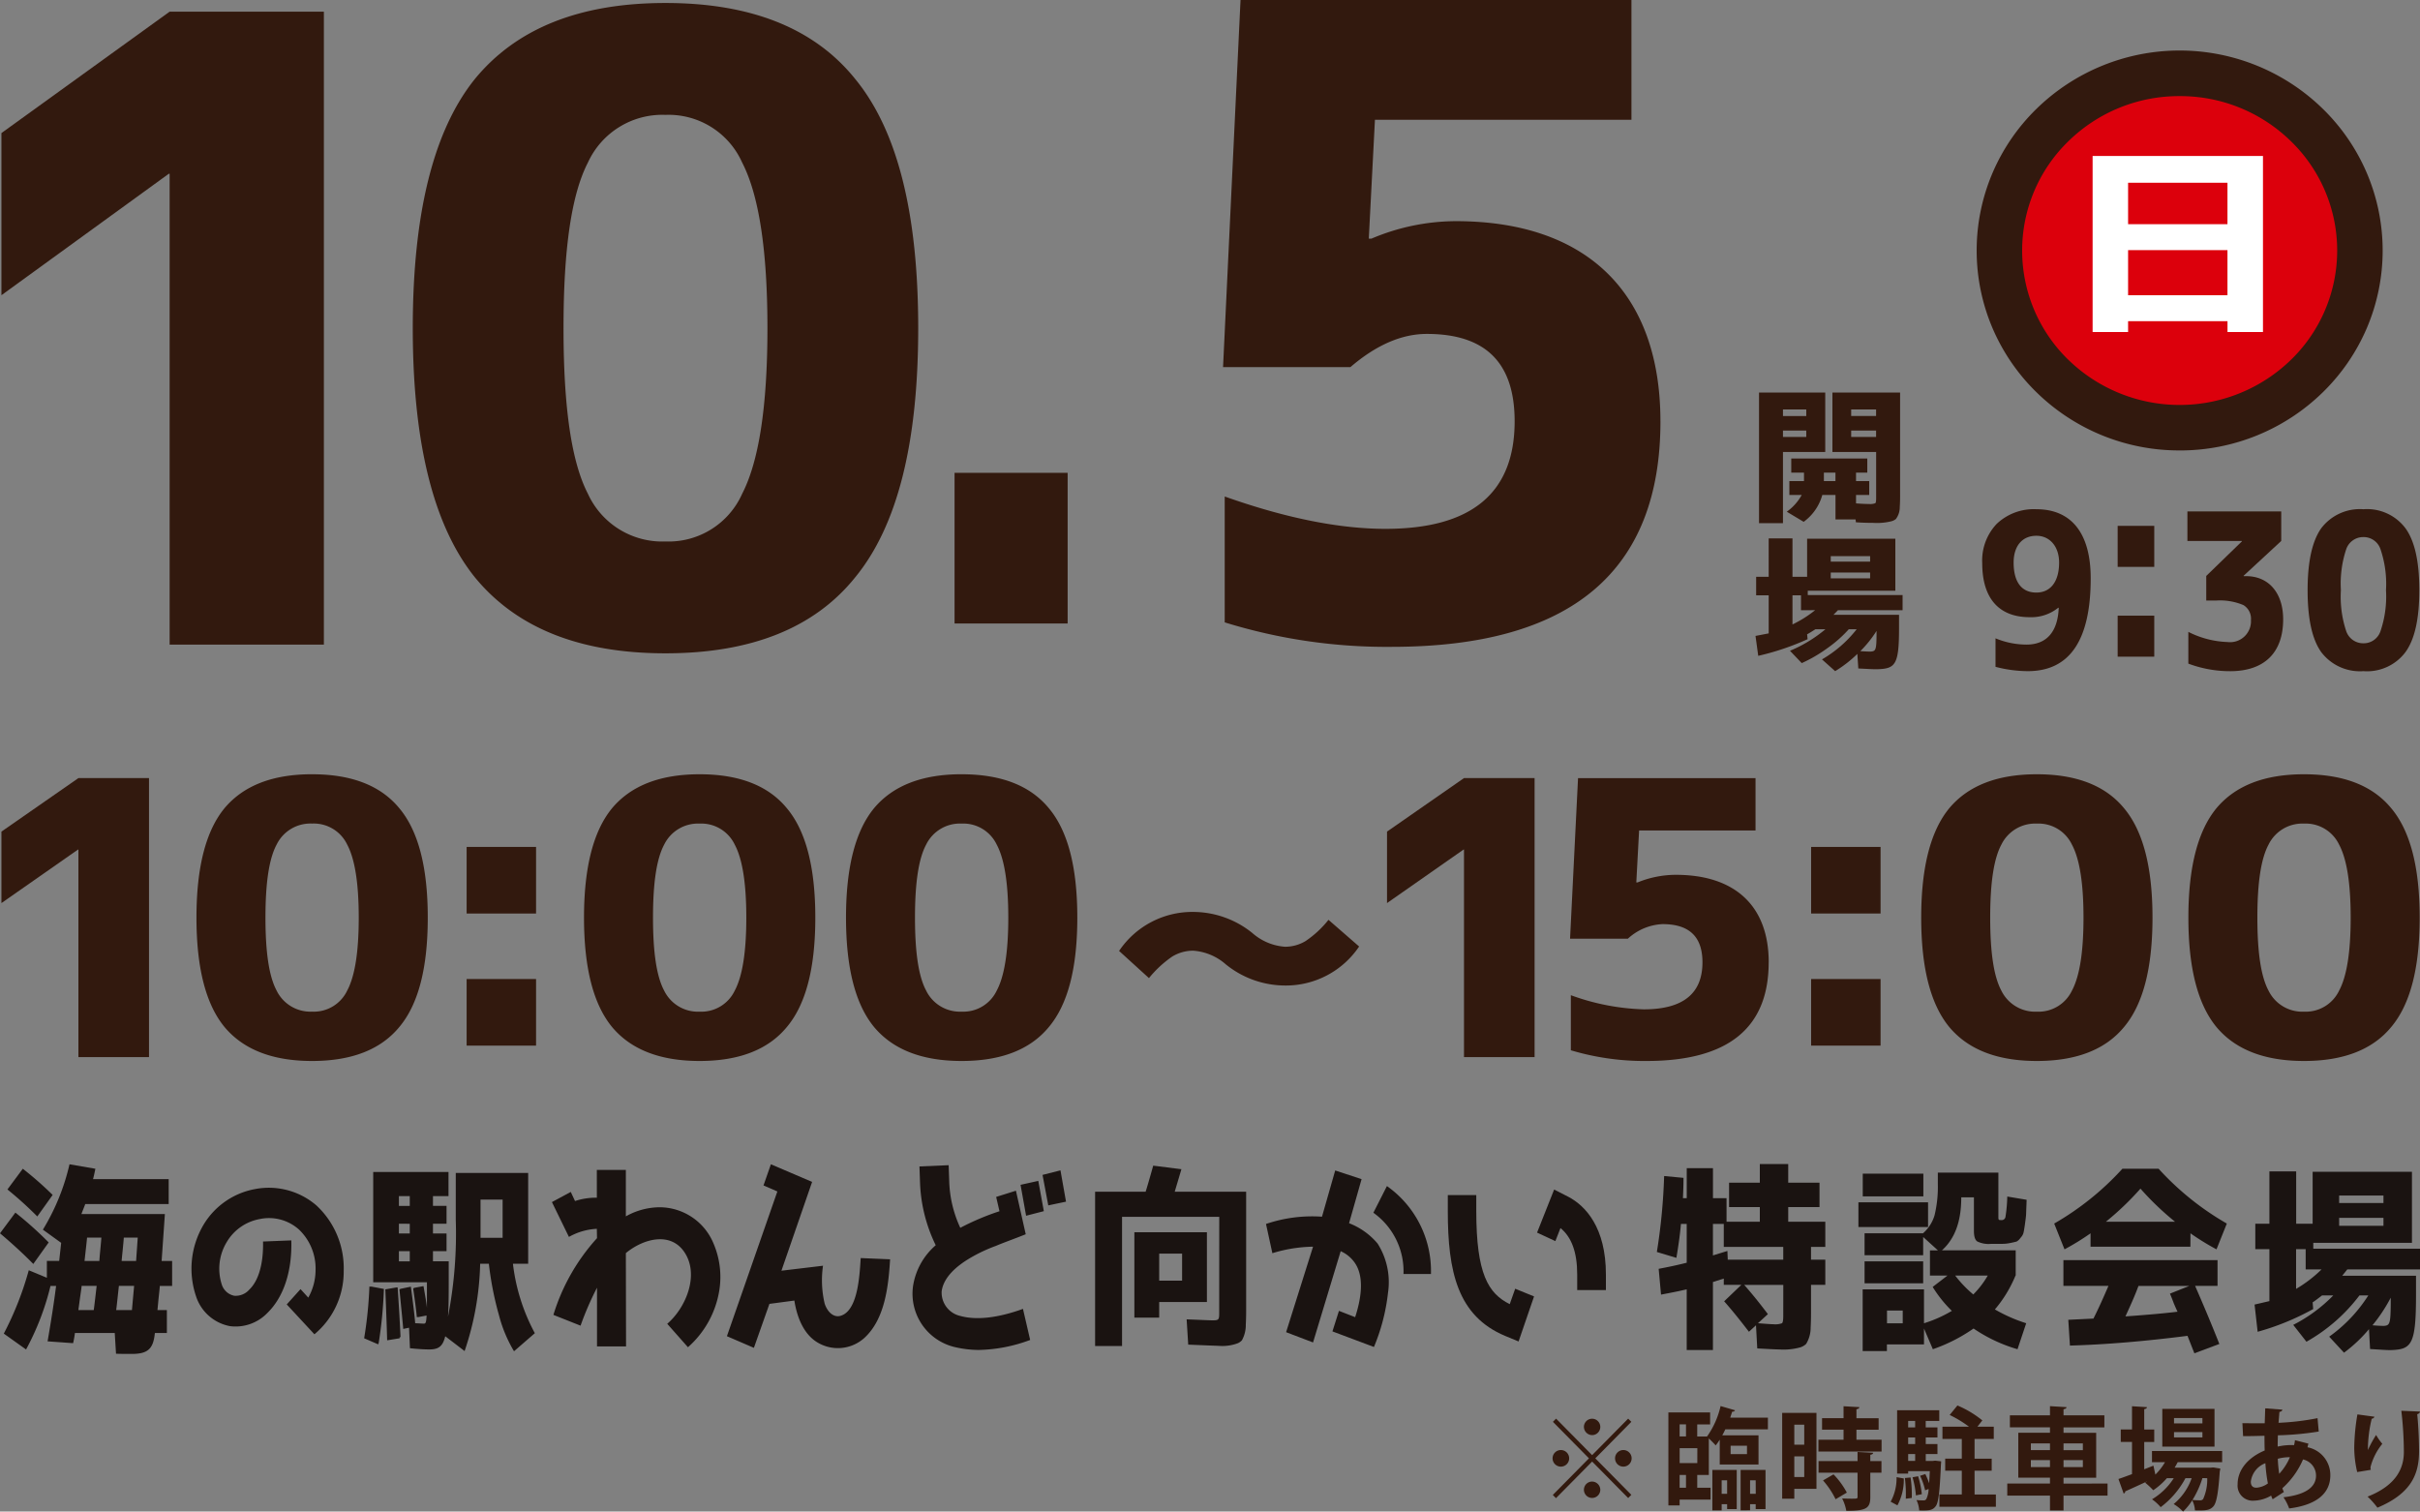 <svg xmlns="http://www.w3.org/2000/svg" width="266.051" height="166.179" viewBox="0 0 266.051 166.179"><rect x="0" y="0" width="266.051" height="166.179" fill="#808080" stroke="none"/><g transform="translate(-827 -456.999)"><path d="M171.072,155.962l3.963,4.014L179,155.962l.348.352-3.963,4.014,3.963,4.013-.348.352-3.963-4.012-3.975,4.025-.349-.353,3.975-4.025-3.962-4.014Zm.54,5.278a.912.912,0,1,1,.9-.912.914.914,0,0,1-.9.912m2.522-4.378a.9.9,0,1,1,.9.912.913.913,0,0,1-.9-.912m1.8,6.932a.9.9,0,1,1-.9-.912.912.912,0,0,1,.9.912m2.522-4.378a.912.912,0,1,1-.9.912.913.913,0,0,1,.9-.912" transform="translate(827 457)" fill="#32190e"/><path d="M190.218,155.853h4.143v1.289h-4.684c-.107.231-.215.45-.335.657h3.986v3.21h-4.263v-2.736a6.539,6.539,0,0,1-.444.633c-.18-.2-.492-.524-.757-.767v4.014h-1.272v1.41h1.464v1.3h-3.4v.644h-1.237V155.282h4.588V156.6h-1.417v1.325h1.08a9.365,9.365,0,0,0,1.489-3.345l1.585.463c-.048.11-.144.159-.312.159Zm-4.863.742h-.7v1.325h.7Zm1.248,2.614h-1.945v1.642H186.6Zm-1.248,2.944h-.7v1.41h.7Zm2.9,3.9V161.6h2.679v4.305h-1.057v-.535h-.6v.681Zm1.622-3.308h-.6v1.483h.6Zm.384-2.882h1.8v-.925h-1.8Zm1.1,6.178V161.6h2.738v4.305h-1.081v-.535H192.4v.669Zm1.657-3.3H192.4v1.483h.625Z" transform="translate(827 457)" fill="#32190e"/><path d="M199.7,155.33v8.354h-2.438v1.082h-1.333V155.33Zm-1.345,1.3h-1.093v2.2h1.093Zm-1.093,5.752h1.093V160.11h-1.093Zm6.833-4.1h2.763v1.3h-6.942v-1.3h2.762v-1.107h-2.365v-1.265h2.365V154.6l1.742.1c-.013.109-.108.194-.325.232v.984h2.438v1.265h-2.438Zm1.838,1.435c-.012.109-.1.194-.314.218v.694h1.226v1.277h-1.226v2.675c0,1.241-.444,1.52-2.64,1.52a4.8,4.8,0,0,0-.457-1.362c.347.013.721.024,1.009.024.648,0,.685,0,.685-.218v-2.639h-4.288v-1.277h4.288v-1Zm-4.131,5.107a9.167,9.167,0,0,0-1.381-2.067l1.152-.668a8.817,8.817,0,0,1,1.466,2.006Z" transform="translate(827 457)" fill="#32190e"/><path d="M209.3,162.541a5.922,5.922,0,0,1-.7,2.955l-.745-.4a5.378,5.378,0,0,0,.649-2.7Zm3.447-1.958.66.074c0,.109-.012.255-.024.365-.132,3.027-.276,4.195-.576,4.572-.312.413-.637.5-1.813.462a3.1,3.1,0,0,0-.3-1.143,6.7,6.7,0,0,0,.757.037.337.337,0,0,0,.324-.146,2.7,2.7,0,0,0,.252-1.107l-.384.146a6.844,6.844,0,0,0-.552-1.594l.576-.194a8.934,8.934,0,0,1,.408.985h.012c.024-.365.048-.791.072-1.3H209.78v.267h-1.213v-6.968H213.2v1.18h-1.489v.705H213v1.107h-1.285v.729H213v1.1h-1.285v.754h.757Zm-3.23,4.184c.011-.158.011-.34.011-.523a13.953,13.953,0,0,0-.108-1.751l.625-.061a12.339,12.339,0,0,1,.132,2.25Zm1.032-8.549h-.769v.705h.769Zm0,1.812h-.769v.729h.769Zm-.768,2.578h.769v-.754h-.769Zm.852,3.795a10.129,10.129,0,0,0-.372-1.995l.613-.11a9.972,9.972,0,0,1,.408,1.971Zm6.449-.1h2.342v1.35h-6.209V164.3h2.462v-2.614h-1.825v-1.326h1.825V158.2H213.55V156.85h2.919a12.607,12.607,0,0,0-2.126-1.289l.853-1.046a11.3,11.3,0,0,1,2.738,1.642l-.541.693h1.8V158.2h-2.113v2.164h1.885v1.326h-1.885Z" transform="translate(827 457)" fill="#32190e"/><path d="M231.7,163.1v1.326h-4.84v1.629h-1.489v-1.629h-4.695V163.1h4.695v-.645h-3.483v-4.937h3.483v-.6h-4.407V155.6h4.407v-1.01l1.825.11c-.012.122-.107.194-.336.231v.669h4.491v1.325h-4.491v.6h3.591v4.937h-3.591v.645Zm-8.43-3.673h2.1v-.741h-2.1Zm0,1.861h2.1v-.767h-2.1Zm5.716-2.6h-2.125v.741h2.125Zm0,1.836h-2.125v.767h2.125Z" transform="translate(827 457)" fill="#32190e"/><path d="M244.3,160.754h-4.888c-.108.206-.216.4-.336.6h3.963l.288-.025.768.122a3.064,3.064,0,0,1-.06.353c-.168,2.456-.372,3.441-.7,3.806s-.7.45-1.525.45c-.156,0-.324,0-.5-.012a2.834,2.834,0,0,0-.3-1.106,6.336,6.336,0,0,1-1.008,1.24,4.734,4.734,0,0,0-1.033-.827,6.482,6.482,0,0,0,1.981-2.846h-.684a9.666,9.666,0,0,1-2.726,3.187,5.026,5.026,0,0,0-.949-.865,7.258,7.258,0,0,0,2.39-2.322h-.757a7.633,7.633,0,0,1-1.5,1.325,8.674,8.674,0,0,0-.9-.839,1.965,1.965,0,0,0,.217-.121v-.012c-.9.425-1.766.814-2.39,1.094a.262.262,0,0,1-.18.243L232.9,162.6c.409-.134.925-.329,1.489-.535v-3.54h-1.236v-1.374h1.236V154.6l1.645.1c-.011.122-.1.183-.3.219v2.238h1.1v1.374h-1.1v3l1.008-.4c.012.024.012.049.216.984a6.445,6.445,0,0,0,1.057-1.361h-1.429v-1.228H244.3Zm-.841-1.715h-5.74v-4.147h5.74ZM242.13,155.9h-3.122v.584h3.122Zm0,1.544h-3.122v.584h3.122Zm0,5.06a10.484,10.484,0,0,1-1.093,2.4,7.968,7.968,0,0,0,.829.037.376.376,0,0,0,.348-.147,5.18,5.18,0,0,0,.444-2.286Z" transform="translate(827 457)" fill="#32190e"/><path d="M253.783,158.711c-.036.134-.071.267-.1.4a3.107,3.107,0,0,1,2.51,3.077c0,1.947-1.441,3.26-4.527,3.649a5.653,5.653,0,0,0-.624-1.229c2.161-.243,3.578-.972,3.578-2.383a1.824,1.824,0,0,0-1.429-1.776,9.007,9.007,0,0,1-2.27,3.162,2.7,2.7,0,0,0,.168.414l-1.236.8a2.829,2.829,0,0,1-.168-.4,3.964,3.964,0,0,1-1.934.558A1.659,1.659,0,0,1,246,163.174c0-1.679,1.273-3,2.978-3.709-.024-.524-.024-1.059-.024-1.618-.9.024-1.873.048-2.354.037l-.072-1.423c.553.012,1.561.012,2.45.012.024-.523.036-1.131.06-1.642l1.885.146c-.024.122-.12.219-.324.244-.036.352-.06.814-.1,1.2a27.465,27.465,0,0,0,4.287-.511l.132,1.472a33.23,33.23,0,0,1-4.491.414c-.012.425-.024.839-.024,1.24a6.728,6.728,0,0,1,1.8-.158,2.92,2.92,0,0,0,.1-.547Zm-4.455,4.378a17.828,17.828,0,0,1-.276-2.226,2.488,2.488,0,0,0-1.6,2.031c0,.693.516.668.672.657a2.414,2.414,0,0,0,1.2-.462m2.426-2.883a4.719,4.719,0,0,0-1.333.171,15.5,15.5,0,0,0,.156,1.653,6.383,6.383,0,0,0,1.177-1.824" transform="translate(827 457)" fill="#32190e"/><path d="M259.146,161.836a11.911,11.911,0,0,1-.324-2.638,23,23,0,0,1,.348-3.7l1.873.255a.338.338,0,0,1-.3.22,14.652,14.652,0,0,0-.42,3.441,13.432,13.432,0,0,1,.9-1.654,6.973,6.973,0,0,0,.685.973,6.65,6.65,0,0,0-1.3,2.566,1.378,1.378,0,0,0,.036.292Zm6.9-6.652c-.012.146-.108.231-.3.292.1.961.2,2.578.2,4.123-.012,2.347-.757,4.561-4.575,6.153a9.075,9.075,0,0,0-1.081-1.215c3.29-1.29,3.987-3.26,3.987-4.914A40.382,40.382,0,0,0,264,155.1Z" transform="translate(827 457)" fill="#32190e"/><path d="M.158,99.283V91.425L8.62,85.542h7.761v30.677H8.62V93.4H8.576Z" transform="translate(827 457)" fill="#32190e"/><path d="M34.312,85.121c4.3,0,7.5,1.218,9.559,3.7,2.1,2.48,3.157,6.471,3.157,12.061s-1.053,9.581-3.157,12.06c-2.061,2.479-5.262,3.7-9.559,3.7s-7.5-1.219-9.6-3.7c-2.061-2.479-3.113-6.472-3.113-12.06S22.649,91.3,24.71,88.819c2.105-2.48,5.305-3.7,9.6-3.7m0,26.1a4.069,4.069,0,0,0,3.858-2.311c.834-1.555,1.272-4.2,1.272-8.026S39,94.408,38.17,92.853a4.072,4.072,0,0,0-3.858-2.312,4.135,4.135,0,0,0-3.9,2.312c-.834,1.555-1.228,4.2-1.228,8.027s.394,6.471,1.228,8.026a4.132,4.132,0,0,0,3.9,2.311" transform="translate(827 457)" fill="#32190e"/><path d="M58.934,100.43H51.3V93.11h7.635Zm0,14.524H51.3v-7.32h7.635Z" transform="translate(827 457)" fill="#32190e"/><path d="M76.918,85.121c4.3,0,7.5,1.218,9.559,3.7,2.1,2.48,3.157,6.471,3.157,12.061s-1.053,9.581-3.157,12.06c-2.062,2.479-5.262,3.7-9.559,3.7s-7.5-1.219-9.6-3.7c-2.061-2.479-3.113-6.472-3.113-12.06s1.052-9.581,3.113-12.061c2.1-2.48,5.305-3.7,9.6-3.7m0,26.1a4.069,4.069,0,0,0,3.858-2.311c.833-1.555,1.272-4.2,1.272-8.026s-.439-6.472-1.272-8.027a4.072,4.072,0,0,0-3.858-2.312,4.135,4.135,0,0,0-3.9,2.312c-.834,1.555-1.228,4.2-1.228,8.027s.394,6.471,1.228,8.026a4.132,4.132,0,0,0,3.9,2.311" transform="translate(827 457)" fill="#32190e"/><path d="M105.722,85.121c4.3,0,7.5,1.218,9.559,3.7,2.1,2.48,3.157,6.471,3.157,12.061s-1.053,9.581-3.157,12.06c-2.061,2.479-5.262,3.7-9.559,3.7s-7.5-1.219-9.6-3.7c-2.061-2.479-3.113-6.472-3.113-12.06S94.059,91.3,96.12,88.819c2.1-2.48,5.305-3.7,9.6-3.7m0,26.1a4.069,4.069,0,0,0,3.858-2.311c.834-1.555,1.272-4.2,1.272-8.026s-.438-6.472-1.272-8.027a4.072,4.072,0,0,0-3.858-2.312,4.135,4.135,0,0,0-3.9,2.312c-.834,1.555-1.228,4.2-1.228,8.027s.394,6.471,1.228,8.026a4.132,4.132,0,0,0,3.9,2.311" transform="translate(827 457)" fill="#32190e"/><path d="M143.532,103.459a11.19,11.19,0,0,0,2.52-2.335l3.368,2.932a9.7,9.7,0,0,1-8.153,4.29,10.391,10.391,0,0,1-6.483-2.308,6.083,6.083,0,0,0-3.6-1.521,4.4,4.4,0,0,0-2.321.652,12.186,12.186,0,0,0-2.548,2.362l-3.284-2.986a9.7,9.7,0,0,1,8.153-4.289,10.392,10.392,0,0,1,6.483,2.307,6.083,6.083,0,0,0,3.6,1.521,4.359,4.359,0,0,0,2.265-.625" transform="translate(827 457)" fill="#32190e"/><path d="M152.487,99.283V91.425l8.462-5.883h7.761v30.677h-7.761V93.4H160.9Z" transform="translate(827 457)" fill="#32190e"/><path d="M194.445,105.8q0,10.842-13.417,10.843a28.261,28.261,0,0,1-8.331-1.177V109.41a25.226,25.226,0,0,0,8.024,1.555q6.446,0,6.445-5.169c0-2.816-1.447-4.2-4.384-4.2a6.028,6.028,0,0,0-3.814,1.6H172.61l.877-17.649H193V91.3H180.2l-.307,5.715h.132a11.2,11.2,0,0,1,4.209-.84c6.533,0,10.216,3.445,10.216,9.622" transform="translate(827 457)" fill="#32190e"/><path d="M206.747,100.43h-7.635V93.11h7.635Zm0,14.524h-7.635v-7.32h7.635Z" transform="translate(827 457)" fill="#32190e"/><path d="M223.927,85.121c4.3,0,7.5,1.218,9.559,3.7,2.1,2.48,3.156,6.471,3.156,12.061s-1.052,9.581-3.156,12.06c-2.061,2.479-5.262,3.7-9.559,3.7s-7.5-1.219-9.6-3.7c-2.061-2.479-3.113-6.472-3.113-12.06s1.052-9.581,3.113-12.061c2.1-2.48,5.305-3.7,9.6-3.7m0,26.1a4.069,4.069,0,0,0,3.858-2.311c.834-1.555,1.272-4.2,1.272-8.026s-.438-6.472-1.272-8.027a4.072,4.072,0,0,0-3.858-2.312,4.135,4.135,0,0,0-3.9,2.312c-.834,1.555-1.228,4.2-1.228,8.027s.394,6.471,1.228,8.026a4.132,4.132,0,0,0,3.9,2.311" transform="translate(827 457)" fill="#32190e"/><path d="M253.3,85.121c4.3,0,7.5,1.218,9.559,3.7,2.1,2.48,3.156,6.471,3.156,12.061s-1.052,9.581-3.156,12.06c-2.062,2.479-5.262,3.7-9.559,3.7s-7.5-1.219-9.6-3.7c-2.061-2.479-3.113-6.472-3.113-12.06s1.052-9.581,3.113-12.061c2.1-2.48,5.3-3.7,9.6-3.7m0,26.1a4.069,4.069,0,0,0,3.858-2.311c.833-1.555,1.272-4.2,1.272-8.026s-.439-6.472-1.272-8.027a4.072,4.072,0,0,0-3.858-2.312,4.135,4.135,0,0,0-3.9,2.312c-.834,1.555-1.228,4.2-1.228,8.027s.394,6.471,1.228,8.026a4.132,4.132,0,0,0,3.9,2.311" transform="translate(827 457)" fill="#32190e"/><path d="M3.661,138.959c-1.074-1.094-2.308-2.233-3.661-3.371l1.692-2.277a40.628,40.628,0,0,1,3.66,3.281Zm2.846-.335.218-1.987-2.009-1.45A24.158,24.158,0,0,0,7.641,128l2.845.492c-.119.58-.2.937-.259,1.138h8.318v2.745H9.372c-.179.492-.339.849-.418,1.094h9.173l-.358,5.157h1.154v2.746H17.57c-.02.334-.08.825-.14,1.406l-.119,1.25h1.035v2.522H17.033c0,.023-.02.09-.02.112-.18,1.674-.816,2.187-2.527,2.187-.617,0-1.194,0-1.732-.022l-.139-2.277H8.238a11.112,11.112,0,0,1-.2,1.116l-2.806-.2c.378-2.188.7-4.219.935-6.094H5.552a28.843,28.843,0,0,1-2.687,6.987L.418,146.616a35.048,35.048,0,0,0,2.746-6.966l1.989.827v-1.853Zm-4-10.134a38.521,38.521,0,0,1,3.283,2.879L4.1,133.735a40.745,40.745,0,0,0-3.283-2.969Zm6.109,15.536h1.691c.08-.581.179-1.451.318-2.656H8.974c-.02.29-.1.758-.179,1.339Zm2.308-5.4c.04-.692.179-1.92.219-2.567H9.571c-.04.469-.139,1.317-.279,2.567Zm3.581,5.4.239-2.656H13.073c-.14,1.205-.219,2.075-.3,2.656Zm.458-5.4.179-2.567H13.61c-.04.647-.179,1.875-.239,2.567Z" transform="translate(827 457)" fill="#1a1311"/><path d="M31.523,143.408l1.517-1.683.852.935a6.217,6.217,0,0,0,.8-2.991,5.916,5.916,0,0,0-1.814-4.486,4.937,4.937,0,0,0-4.312-1.164,5.316,5.316,0,0,0-3.628,2.514,5.642,5.642,0,0,0-.573,4.632,1.821,1.821,0,0,0,1.388,1.288,1.991,1.991,0,0,0,1.665-.686c1.018-.976,1.555-2.866,1.5-5.276l3.109-.124c.093,3.427-.851,6.231-2.609,7.955a4.853,4.853,0,0,1-4.127,1.474,4.866,4.866,0,0,1-3.738-3.281,9.457,9.457,0,0,1,.814-7.851,8.347,8.347,0,0,1,5.719-3.947,8.006,8.006,0,0,1,6.7,1.807,9.41,9.41,0,0,1,3,7.208,8.933,8.933,0,0,1-3.22,6.958Z" transform="translate(827 457)" fill="#1a1311"/><path d="M41.607,147.665c0,.022-.02.111-.02.134l-1.552-.67a45.282,45.282,0,0,0,.577-5.692l.179.022v-.022l1.413.267a47.539,47.539,0,0,1-.577,5.983Zm4.337-2.858v-.022l-.119.022c-.08-.87-.219-1.92-.4-3.147l.06-.023v-.044l1.074-.2c.179,1.027.319,1.809.378,2.389v-2.813H41.03V128.846h8.277V131.5H47.6v1.071h1.492v1.965H47.6v1.071h1.492v1.943H47.6v1.116h1.731v2.477c0,1.586-.02,2.791-.079,3.617a47.693,47.693,0,0,0,.855-10.648v-5.157h7.959v9.979H56.391a21.275,21.275,0,0,0,2.408,7.634l-2.289,1.987a15.041,15.041,0,0,1-1.651-3.951,35.452,35.452,0,0,1-1.115-5.67h-.955a31.986,31.986,0,0,1-1.711,9.6l-2.129-1.629c-.278,1.161-.776,1.451-1.771,1.451-.537,0-1.234-.045-2.109-.134l-.1-2.255-.637.134q-.06-.737-.418-4.353l.08-.022V141.7l1.174-.245q.387,2.88.477,4.018c.517.023.816.045.915.045.2,0,.3,0,.338-.893Zm-2.009,2.211v.111l-1.373.223c-.02-.8-.08-2.656-.2-5.6l1.274-.223v.022l.079-.022c.159,2.3.259,4.13.318,5.469Zm-.08-14.444h1.194V131.5H43.855Zm0,3.036h1.194v-1.071H43.855Zm0,3.059h1.194v-1.116H43.855Zm8.974-2.59h2.428v-4.2H52.829Z" transform="translate(827 457)" fill="#1a1311"/><path d="M65.615,128.619h3.19v5.106a7.66,7.66,0,0,1,3.677-1,6.434,6.434,0,0,1,5.974,4.013,9.352,9.352,0,0,1,.63,5.083,10.557,10.557,0,0,1-3.454,6.292l-2.277-2.575c2.033-1.756,3.415-5.153,2.074-7.569-1.483-2.69-4.673-1.824-6.624-.205l.021,10.258H65.634v-6.451a32.541,32.541,0,0,0-1.807,4.171l-2.987-1.185a22.168,22.168,0,0,1,4.794-8.435l-.019-1.026a6.889,6.889,0,0,0-3.068.889l-1.869-3.83,2.072-1.116.467,1a7.36,7.36,0,0,1,2.4-.365Z" transform="translate(827 457)" fill="#1a1311"/><path d="M89.871,147.587c-1.524-.912-2.255-2.781-2.54-4.605l-2.742.365-1.707,4.833L79.915,146.9l5.547-15.912-1.524-.662L84.751,128l4.531,1.938L85.909,139.7l4.571-.547a11.16,11.16,0,0,0,.184,4.172c.3.912,1.015,1.619,1.848,1.3,1.829-.66,1.992-4.49,2.113-6.314l3.231.136c-.183,3.032-.589,6.589-2.824,8.64a4.348,4.348,0,0,1-5.161.5" transform="translate(827 457)" fill="#1a1311"/><path d="M113.254,147.313a17,17,0,0,1-5.669,1.1,11.8,11.8,0,0,1-2.723-.342,6.028,6.028,0,0,1-4.49-6.635,7.427,7.427,0,0,1,2.5-4.536,17.011,17.011,0,0,1-1.727-6.93l-.061-1.733,3.21-.137.061,1.756a13,13,0,0,0,1.219,5.129,27.718,27.718,0,0,1,4.308-1.824l-.366-1.573,2.174-.683,1.077,4.787c-1.3.524-2.357.889-3.271,1.276a17.4,17.4,0,0,0-2.7,1.254c-1.707.981-3.068,2.234-3.271,3.739a2.633,2.633,0,0,0,2.051,2.713c1.809.5,4.186.2,6.888-.776Zm-.447-13.655-.61-3.4,1.951-.433.609,3.328Zm2.438-1.14-.63-3.351,1.971-.5.61,3.443Z" transform="translate(827 457)" fill="#1a1311"/><path d="M134.042,133.775H123.356V147.98h-2.962V131.017h5.556c.291-.934.562-1.911.833-2.867l3.1.391-.736,2.476H137v13.054c0,.673-.019,1.172-.039,1.563a3.445,3.445,0,0,1-.426,1.716,1.314,1.314,0,0,1-.58.369,4.891,4.891,0,0,1-2.014.239c-.116,0-1.239-.044-3.31-.131l-.174-2.78c1.665.066,2.594.109,2.807.109.736,0,.774-.043.774-.869Zm-1.355,1.7v7.666h-5.246v1.716h-2.73V135.47Zm-2.729,2.345h-2.517v2.975h2.517Z" transform="translate(827 457)" fill="#1a1311"/><path d="M151.056,148.088l-4.569-1.716.716-2.258,1.781.694c.7-2.15,1.026-4.539-.1-6.059a3.7,3.7,0,0,0-1.491-1.195l-3.039,10.034-2.962-1.129,2.962-9.4a15.9,15.9,0,0,0-4.472.716l-.7-3.214a15.784,15.784,0,0,1,6.156-.8l1.452-5.082,2.9.955-1.375,4.844a7.747,7.747,0,0,1,3.136,2.237,7.928,7.928,0,0,1,1.142,5.43,21.6,21.6,0,0,1-1.548,5.951m3.252-8.036a7.9,7.9,0,0,0-3.31-6.733l1.49-2.932a11.428,11.428,0,0,1,4.84,9.665Z" transform="translate(827 457)" fill="#1a1311"/><path d="M168.651,142.528l-1.7,4.952-1.471-.608c-5.247-2.194-6.311-7.081-6.311-13.749v-1.737H162.3v1.737c0,6.929,1.316,9.079,3.678,10.252l.6-1.694Zm7.9-.7h-3.156v-1.716c0-2.476-.638-4.127-1.839-5.1l-.561,1.434-2.013-.934,1.877-4.735,1.568.8c1.9,1,4.124,3.389,4.124,8.536Z" transform="translate(827 457)" fill="#1a1311"/><path d="M182.152,137.641a64.549,64.549,0,0,0,.8-8.349l2.128.2c0,.982-.04,1.719-.06,2.232h.418v-3.3h2.883v3.3h1.492v2.59h3.659v-1.607h-3.381v-2.68h3.381v-2.053h3.122v2.053h3.44v2.68h-3.44v1.607h4.077v2.768H199.1v1.406h1.571v2.768H199.1v3.081c0,.692-.02,1.228-.04,1.607a3.4,3.4,0,0,1-.5,1.808,1.626,1.626,0,0,1-.657.38,6.917,6.917,0,0,1-2.326.223c-.378,0-1.173-.045-2.387-.112l-.139-2.544-.776.714c-.974-1.273-1.889-2.411-2.724-3.349l1.889-1.808H189.51v-.692l-1.193.38v7.478h-2.883v-6.675c-.935.224-1.87.4-2.824.581l-.259-2.835c1.074-.2,2.108-.424,3.083-.67V134.56H184.8c-.1,1.161-.278,2.411-.5,3.728Zm7.358-3.081h-1.193v3.46c.358-.111.875-.267,1.591-.491l.04.96h6.1v-1.406H189.51Zm6.543,6.7h-4.3c.875.982,1.73,2.054,2.606,3.215l-1.094,1c.875.067,1.472.112,1.73.112a2.113,2.113,0,0,0,.915-.112c.1-.089.139-.357.139-.826Z" transform="translate(827 457)" fill="#1a1311"/><path d="M211.968,134.9h-7.656v-2.723h7.656Zm-.537,1.093V138h-6.443v-2.411h6.423a4.213,4.213,0,0,0,1.273-1.987,13.352,13.352,0,0,0,.358-3.46v-1.228H219.7V133.8c0,.312.02.335.318.335a.416.416,0,0,0,.458-.335,16.5,16.5,0,0,0,.2-2.255l2.128.358-.06,1.629c-.02.313-.079.714-.139,1.161-.139.871-.119,1-.5,1.429a1.186,1.186,0,0,1-.418.379c-.1.022-.338.089-.7.156a4.26,4.26,0,0,1-.875.09h-1.213a2.825,2.825,0,0,1-1.531-.269c-.239-.178-.358-.558-.358-1.16v-3.684h-1.393v.045c0,2.59-.7,4.51-2.127,5.782h8.114v2.768h-.02a13.929,13.929,0,0,1-2.268,3.728,17.124,17.124,0,0,0,3.441,1.518l-.955,2.857a16.965,16.965,0,0,1-4.832-2.277,18.192,18.192,0,0,1-4.475,2.277l-.974-2.277V147.8h-4.077v.736h-2.665v-6.786h6.742v3.728a14.219,14.219,0,0,0,3.062-1.362,13.728,13.728,0,0,1-2.107-2.634l1.63-1.25h-1.929v-2.768h.875Zm.02-4.464h-6.662v-2.5h6.662Zm-.02,9.554h-6.443v-2.41h6.443Zm-2.247,2.992h-1.73v1.406h1.73Zm9.347-3.84h-3.58a12.808,12.808,0,0,0,1.989,2.076,10.017,10.017,0,0,0,1.591-2.076" transform="translate(827 457)" fill="#1a1311"/><path d="M240.809,137.061H229.832v-1.473a27.292,27.292,0,0,1-2.863,1.763l-1.134-2.835a30.974,30.974,0,0,0,7.5-6.027h3.978a30.935,30.935,0,0,0,7.5,6.027l-1.134,2.835a27.41,27.41,0,0,1-2.864-1.763Zm-13.96,4.308v-2.835h16.944v2.835h-2.466c.934,2.143,1.829,4.264,2.664,6.385l-2.744,1.026-.756-1.92c-4.693.6-8.989.96-12.926,1.072l-.179-2.835,2.764-.134c.5-.982,1.034-2.165,1.651-3.594Zm12.27-7.054a31.212,31.212,0,0,1-3.8-3.638,31.284,31.284,0,0,1-3.8,3.638Zm-.159,8.907c-.179-.469-.3-.782-.4-1l2.128-.849H235.1c-.4,1.094-.9,2.188-1.432,3.349,2.565-.179,4.475-.358,5.728-.514-.1-.2-.239-.514-.438-.982" transform="translate(827 457)" fill="#1a1311"/><path d="M260.562,148.312l-.119-2.188a15.931,15.931,0,0,1-2.745,2.589l-1.63-1.763a16.232,16.232,0,0,0,4.3-4.532h-.974a18.943,18.943,0,0,1-5.827,5.09l-1.452-1.853a16.781,16.781,0,0,0,4.4-3.237h-1.233c-.437.335-.776.6-1.034.759l.06.737a28.062,28.062,0,0,1-6.106,2.5l-.338-2.991,1.631-.38v-5.714h-1.551v-2.791h1.551v-5.759h2.943v5.759h1.81v-5.714h10.918v7.813H254.318v.647h11.733v2.277h-7.995l-.556.692h8.113v2.076c0,5.4-.457,6.005-2.645,6.094-.477.023-1.272-.044-2.406-.111m-7.08-8.751v-2.232h-1.054V141.7a14.3,14.3,0,0,0,2.8-2.143Zm8.552-8.126h-4.872v.826h4.872Zm0,2.456h-4.872v.871h4.872Zm.8,8.773a17.507,17.507,0,0,1-2.008,3.036c.517.045.934.067,1.272.067.637-.067.736-.179.736-2.879Z" transform="translate(827 457)" fill="#1a1311"/><path d="M.158,32.454V14.628L18.649,1.282H35.607V70.871H18.649V19.108h-.1Z" transform="translate(827 457)" fill="#32190e"/><path d="M73.161.328c9.39,0,16.383,2.765,20.886,8.389,4.6,5.624,6.9,14.681,6.9,27.359s-2.3,21.735-6.9,27.359c-4.5,5.624-11.5,8.389-20.886,8.389S56.778,69.059,52.18,63.435c-4.5-5.624-6.8-14.681-6.8-27.359s2.3-21.735,6.8-27.359C56.778,3.093,63.772.328,73.161.328m0,59.2a8.857,8.857,0,0,0,8.431-5.242c1.821-3.528,2.779-9.533,2.779-18.208s-.958-14.68-2.779-18.208a8.857,8.857,0,0,0-8.431-5.242,8.99,8.99,0,0,0-8.527,5.242c-1.82,3.528-2.682,9.533-2.682,18.208s.862,14.68,2.682,18.208a8.99,8.99,0,0,0,8.527,5.242" transform="translate(827 457)" fill="#32190e"/><rect width="12.433" height="16.563" transform="translate(931.942 508.982)" fill="#32190e"/><path d="M182.547,46.319q0,24.793-29.554,24.794a60.088,60.088,0,0,1-18.35-2.691V54.584c6.761,2.4,12.652,3.556,17.674,3.556q14.2,0,14.2-11.821c0-6.439-3.187-9.609-9.657-9.609-2.8,0-5.6,1.248-8.4,3.651h-14L136.382,0h42.977V13.165h-28.2l-.676,13.07h.29a23.9,23.9,0,0,1,9.272-1.922c14.39,0,22.5,7.879,22.5,22.006" transform="translate(827 457)" fill="#32190e"/><path d="M259.446,27.543a19.82,19.82,0,0,1-39.635,0,19.82,19.82,0,0,1,39.635,0" transform="translate(827 457)" fill="#dc000c"/><path d="M239.628,49.52A22.429,22.429,0,0,1,223.863,43.1a21.885,21.885,0,0,1-4.791-6.986,21.733,21.733,0,0,1,0-17.139,21.885,21.885,0,0,1,4.791-6.986,22.527,22.527,0,0,1,31.531,0,21.886,21.886,0,0,1,4.791,6.986,21.732,21.732,0,0,1,0,17.139,21.886,21.886,0,0,1-4.791,6.986,22.431,22.431,0,0,1-15.766,6.422Zm0-38.954a17.377,17.377,0,0,0-12.26,4.988,16.742,16.742,0,0,0,0,23.979,17.564,17.564,0,0,0,24.521,0,16.741,16.741,0,0,0,0-23.979A17.379,17.379,0,0,0,239.628,10.566Z" transform="translate(827 457)" fill="#32190e"/><path d="M233.959,36.5h-3.9V17.145h18.729V36.5h-3.9V35.308H233.959Zm10.925-16.411H233.959v4.558h10.925Zm0,7.409H233.959v4.961h10.925Z" transform="translate(827 457)" fill="#fff"/><path d="M219.384,70.176a8.938,8.938,0,0,0,3.41.689c2.182,0,3.432-1.377,3.538-4.035l-.043-.024a4.706,4.706,0,0,1-3.156,1.045c-3.368,0-5.21-2.066-5.21-5.935a5.839,5.839,0,0,1,1.588-4.319,5.915,5.915,0,0,1,4.363-1.614c3.813,0,5.974,2.587,5.974,7.595q0,10.218-6.927,10.206a14.172,14.172,0,0,1-3.537-.475Zm1.991-8.331c0,2.184.911,3.3,2.5,3.3,1.547,0,2.5-1.186,2.5-3.3,0-1.779-1.038-2.943-2.5-2.943-1.546,0-2.5,1.116-2.5,2.943" transform="translate(827 457)" fill="#32190e"/><path d="M236.837,62.321h-4.025v-4.51h4.025Zm0,9.873h-4.025v-4.51h4.025Z" transform="translate(827 457)" fill="#32190e"/><path d="M246.665,63.294v.047h.274c2.459,0,4.068,1.828,4.068,4.747,0,3.679-2.076,5.7-5.825,5.7a13.034,13.034,0,0,1-4.6-.831v-3.49a10.289,10.289,0,0,0,4.3,1.116,2.3,2.3,0,0,0,2.584-2.421,1.741,1.741,0,0,0-.825-1.638,6.623,6.623,0,0,0-3.029-.5h-1.06V63.317l3.919-3.8v-.046H240.48V56.221h10.315v3.252Z" transform="translate(827 457)" fill="#32190e"/><path d="M259.834,55.983a5.278,5.278,0,0,1,4.617,2.089c1.017,1.4,1.525,3.656,1.525,6.812s-.508,5.411-1.525,6.811a5.276,5.276,0,0,1-4.617,2.09,5.343,5.343,0,0,1-4.639-2.09c-1-1.4-1.5-3.655-1.5-6.811s.508-5.411,1.5-6.812a5.345,5.345,0,0,1,4.639-2.089m0,14.74a1.952,1.952,0,0,0,1.864-1.306,11.836,11.836,0,0,0,.614-4.533,11.846,11.846,0,0,0-.614-4.534,1.952,1.952,0,0,0-1.864-1.305,1.978,1.978,0,0,0-1.885,1.305,11.959,11.959,0,0,0-.594,4.534,11.949,11.949,0,0,0,.594,4.533,1.978,1.978,0,0,0,1.885,1.306" transform="translate(827 457)" fill="#32190e"/><path d="M200.664,49.689h-4.647v7.826h-2.633V43.153h7.28Zm-2.085-4.673h-2.562v.719h2.562Zm0,2.32h-2.562v.7h2.562Zm7.581,7.991c.07-.05.1-.246.1-.573V49.689h-4.806V43.153h7.44V54.591c0,.49-.018.882-.036,1.144a2.184,2.184,0,0,1-.424,1.323,1.336,1.336,0,0,1-.548.261,6.682,6.682,0,0,1-1.961.164c-.6,0-1.219-.017-1.891-.065L204,57.107h-2.209V54.412h-1.449a5.438,5.438,0,0,1-2.05,2.956l-1.855-1.111a5.558,5.558,0,0,0,1.644-1.845h-1.361v-1.52h1.608V51.96h-1.4V50.408h8.358V51.96h-1.237v.932h1.449v1.52h-1.449v.93c.654.05,1.131.066,1.431.066a1.592,1.592,0,0,0,.672-.081m-5.637-2.435h1.272V51.96h-1.272Zm3-7.157h2.739v-.719h-2.739Zm0,2.3h2.739v-.7h-2.739Z" transform="translate(827 457)" fill="#32190e"/><path d="M204.3,73.489l-.106-1.6a13.5,13.5,0,0,1-2.44,1.895l-1.448-1.291a13.284,13.284,0,0,0,3.817-3.317h-.867a14.061,14.061,0,0,1-2.368,2.091,15.792,15.792,0,0,1-2.808,1.634l-1.291-1.356a15.1,15.1,0,0,0,3.9-2.369h-1.1c-.389.245-.69.441-.918.556l.052.539a28.2,28.2,0,0,1-5.425,1.83l-.3-2.189,1.449-.279V65.45h-1.379V63.409h1.379V59.193h2.615v4.216h1.609V59.226h9.7v5.718h-9.629v.475h10.425v1.665h-7.105l-.494.507h7.209V69.11c0,3.955-.406,4.4-2.35,4.461-.424.017-1.131-.032-2.137-.082m-6.292-6.4V65.45h-.936v3.2a12.712,12.712,0,0,0,2.491-1.569Zm7.6-5.947h-4.328v.6h4.328Zm0,1.8h-4.328v.637h4.328Zm.707,6.421a12.9,12.9,0,0,1-1.783,2.222c.458.033.83.05,1.129.05.566-.05.654-.131.654-2.109Z" transform="translate(827 457)" fill="#32190e"/></g></svg>